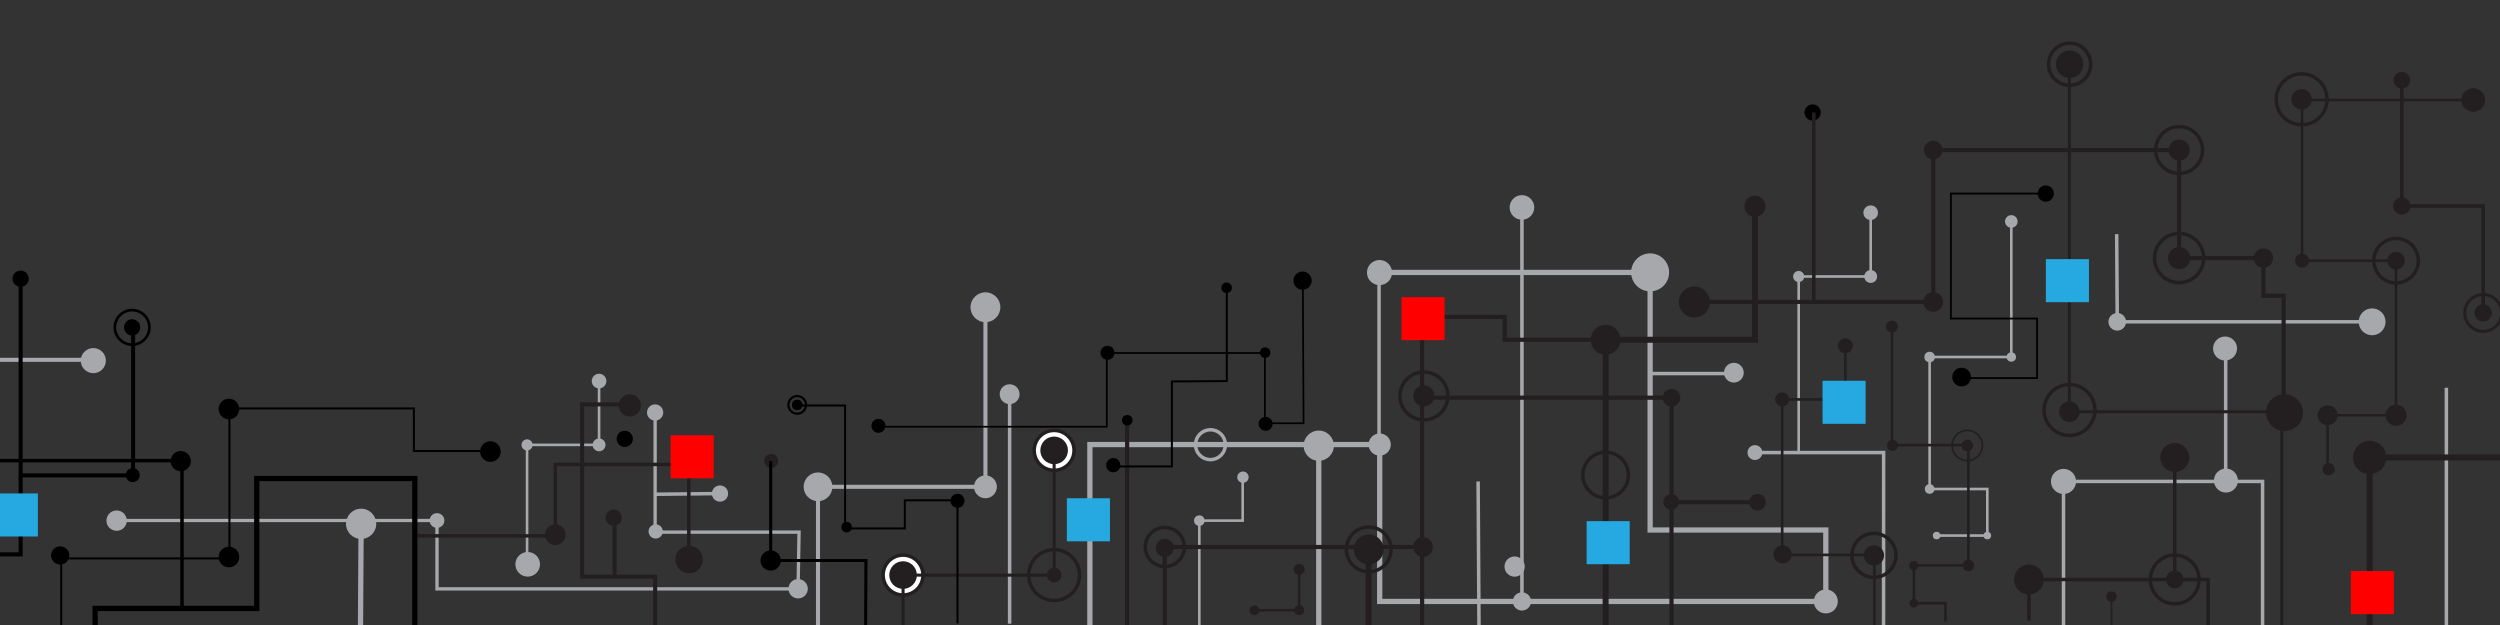 <svg id="Réteg_1" data-name="Réteg 1" xmlns="http://www.w3.org/2000/svg" viewBox="0 0 400 100"><rect x="0" y="0" width="400" height="100" fill="#333333" stroke="none"/><defs><style>.cls-1,.cls-12,.cls-13,.cls-14,.cls-15,.cls-16,.cls-17,.cls-18,.cls-19,.cls-20,.cls-21,.cls-22,.cls-23,.cls-24,.cls-25,.cls-26,.cls-27,.cls-28,.cls-3,.cls-4,.cls-5,.cls-6,.cls-7,.cls-8,.cls-9{fill:none;}.cls-1,.cls-3,.cls-4,.cls-5,.cls-6{stroke:#a6a8ab;}.cls-1,.cls-11,.cls-12,.cls-13,.cls-14,.cls-15,.cls-16,.cls-17,.cls-18,.cls-19,.cls-20,.cls-21,.cls-22,.cls-23,.cls-24,.cls-25,.cls-26,.cls-27,.cls-28,.cls-3,.cls-4,.cls-5,.cls-6,.cls-7,.cls-8,.cls-9{stroke-miterlimit:10;}.cls-1,.cls-16,.cls-25{stroke-width:0.65px;}.cls-2{fill:#a6a8ab;}.cls-11,.cls-24,.cls-3,.cls-9{stroke-width:0.56px;}.cls-23,.cls-4{stroke-width:0.84px;}.cls-5{stroke-width:0.53px;}.cls-13,.cls-6{stroke-width:0.42px;}.cls-11,.cls-12,.cls-13,.cls-14,.cls-15,.cls-16,.cls-17,.cls-18,.cls-7,.cls-8,.cls-9{stroke:#231f20;}.cls-7{stroke-width:0.67px;}.cls-8{stroke-width:0.96px;}.cls-10{fill:#231f20;}.cls-11{fill:#fff;}.cls-12{stroke-width:0.49px;}.cls-14{stroke-width:0.28px;}.cls-15,.cls-20{stroke-width:0.28px;}.cls-17{stroke-width:0.58px;}.cls-18{stroke-width:0.48px;}.cls-19,.cls-20,.cls-21,.cls-22,.cls-23,.cls-24,.cls-25,.cls-26,.cls-27,.cls-28{stroke:#000;}.cls-19{stroke-width:0.49px;}.cls-21{stroke-width:0.32px;}.cls-22{stroke-width:0.35px;}.cls-26{stroke-width:0.64px;}.cls-27{stroke-width:0.43px;}.cls-28{stroke-width:0.29px;}.cls-29{fill:#25a9e0;}.cls-30{fill:red;}</style></defs><title>footer-xs</title><polyline class="cls-1" points="130.88 103.62 130.88 77.89 157.67 77.89 157.67 49.3"/><circle class="cls-2" cx="130.88" cy="77.89" r="2.3"/><circle class="cls-2" cx="157.67" cy="49.16" r="2.39"/><circle class="cls-2" cx="157.67" cy="77.89" r="1.83"/><line class="cls-3" x1="161.54" y1="99.79" x2="161.54" y2="63.07"/><circle class="cls-2" cx="161.54" cy="63.07" r="1.59"/><polyline class="cls-4" points="174.38 101.35 174.38 71.13 220.75 71.13 220.75 96.23 292.13 96.23 292.13 84.8 264.02 84.8 264.02 43.59 221.12 43.59"/><circle class="cls-2" cx="220.75" cy="71.13" r="1.78"/><circle class="cls-2" cx="292.13" cy="96.23" r="1.92"/><circle class="cls-2" cx="264.02" cy="43.58" r="3.04"/><circle class="cls-2" cx="220.72" cy="43.61" r="2.01"/><circle class="cls-3" cx="193.67" cy="71.15" r="2.39"/><line class="cls-4" x1="211" y1="100.71" x2="211" y2="71.31"/><circle class="cls-2" cx="211" cy="71.31" r="2.42"/><line class="cls-3" x1="263.93" y1="59.77" x2="277.84" y2="59.77"/><circle class="cls-2" cx="277.42" cy="59.63" r="1.58"/><polyline class="cls-5" points="18.55 83.28 69.92 83.28 69.92 94.22 127.69 94.22 127.85 85.14 104.82 85.14 104.82 66"/><circle class="cls-2" cx="69.92" cy="83.28" r="1.18"/><circle class="cls-2" cx="127.7" cy="94.2" r="1.55"/><circle class="cls-2" cx="104.82" cy="66" r="1.3"/><circle class="cls-2" cx="18.66" cy="83.3" r="1.63"/><circle class="cls-2" cx="14.93" cy="57.7" r="2.01"/><circle class="cls-2" cx="104.91" cy="85.03" r="1.14"/><circle class="cls-2" cx="242.34" cy="90.65" r="1.62"/><line class="cls-4" x1="57.59" y1="114.91" x2="57.78" y2="83.81"/><circle class="cls-2" cx="57.78" cy="83.81" r="2.42"/><line class="cls-3" x1="104.87" y1="79.08" x2="115.2" y2="78.97"/><circle class="cls-2" cx="115.2" cy="78.97" r="1.3"/><polyline class="cls-1" points="-42.76 81.25 -17.13 81.25 -17.13 57.57 14.98 57.57"/><polyline class="cls-6" points="191.89 100.87 191.89 83.3 198.83 83.3 198.83 76.18"/><circle class="cls-2" cx="191.89" cy="83.3" r="0.84"/><circle class="cls-2" cx="198.87" cy="76.35" r="0.91"/><line class="cls-3" x1="220.65" y1="70.59" x2="220.65" y2="43.62"/><circle class="cls-2" cx="243.51" cy="96.23" r="1.46"/><line class="cls-3" x1="243.51" y1="96.23" x2="243.51" y2="33.19"/><circle class="cls-2" cx="243.51" cy="33.19" r="1.97"/><circle class="cls-2" cx="84.43" cy="90.29" r="1.97"/><polyline class="cls-6" points="287.79 72.16 287.79 44.24 299.31 44.24 299.31 34.03"/><circle class="cls-2" cx="299.31" cy="34.03" r="1.17"/><circle class="cls-2" cx="287.79" cy="44.24" r="0.89"/><circle class="cls-2" cx="299.31" cy="44.24" r="1.03"/><polyline class="cls-6" points="84.33 90.66 84.33 71.18 95.85 71.18 95.85 60.97"/><circle class="cls-2" cx="95.85" cy="60.97" r="1.17"/><circle class="cls-2" cx="84.33" cy="71.18" r="0.89"/><circle class="cls-2" cx="95.85" cy="71.18" r="1.03"/><polyline class="cls-3" points="280.79 72.41 301.38 72.41 301.37 102"/><circle class="cls-2" cx="280.79" cy="72.41" r="1.19"/><polyline class="cls-6" points="309.97 85.69 317.97 85.69 317.97 78.24 308.74 78.24 308.74 57.12 321.81 57.12 321.81 35.43"/><circle class="cls-2" cx="317.97" cy="85.69" r="0.61"/><circle class="cls-2" cx="308.74" cy="78.24" r="0.77"/><circle class="cls-2" cx="308.74" cy="57.12" r="0.84"/><circle class="cls-2" cx="321.81" cy="57.12" r="0.75"/><circle class="cls-2" cx="321.81" cy="35.43" r="1.01"/><line class="cls-3" x1="236.5" y1="77.03" x2="236.64" y2="100.69"/><polyline class="cls-3" points="378.24 51.49 338.76 51.49 338.67 37.46"/><circle class="cls-2" cx="338.76" cy="51.49" r="1.41"/><circle class="cls-2" cx="379.54" cy="51.49" r="2.15"/><line class="cls-3" x1="391.42" y1="102" x2="391.42" y2="62.04"/><polyline class="cls-3" points="330.16 101.68 330.16 77.03 356.57 77.03 362.01 77.03 362.01 101.03"/><line class="cls-3" x1="356.11" y1="56.04" x2="356.11" y2="77.03"/><circle class="cls-2" cx="330.16" cy="77.03" r="2.01"/><circle class="cls-2" cx="356.15" cy="76.89" r="1.92"/><circle class="cls-2" cx="356.01" cy="55.76" r="1.92"/><line class="cls-7" x1="180.34" y1="100.06" x2="180.34" y2="67.3"/><polyline class="cls-8" points="256.9 101.68 256.9 54.36 280.79 54.36 280.79 33"/><circle class="cls-9" cx="256.9" cy="76" r="3.65"/><circle class="cls-10" cx="256.9" cy="54.36" r="2.39"/><circle class="cls-10" cx="280.79" cy="33" r="1.69"/><circle class="cls-11" cx="144.49" cy="92.01" r="3.19"/><circle class="cls-11" cx="168.66" cy="72.06" r="3.19"/><polyline class="cls-12" points="144.49 101.68 144.49 92.02 168.66 92.02 168.66 72.06"/><circle class="cls-10" cx="144.49" cy="92.01" r="2.21"/><circle class="cls-10" cx="168.66" cy="72.06" r="2.21"/><circle class="cls-10" cx="168.66" cy="92.01" r="1.19"/><circle cx="21.24" cy="76.02" r="1.12"/><circle class="cls-10" cx="123.4" cy="73.76" r="1.12"/><circle class="cls-9" cx="168.66" cy="92.01" r="4.07"/><polyline class="cls-7" points="227.54 102 227.54 50.7 240.75 50.7 240.75 54.36 256.9 54.36"/><circle class="cls-10" cx="227.68" cy="87.52" r="1.58"/><circle class="cls-10" cx="227.82" cy="63.35" r="1.69"/><circle class="cls-9" cx="227.82" cy="63.35" r="3.83"/><line class="cls-8" x1="218.97" y1="101.35" x2="218.97" y2="87.45"/><polyline class="cls-7" points="186.37 100.8 186.37 87.52 227.68 87.52"/><circle class="cls-10" cx="186.37" cy="87.67" r="1.44"/><circle class="cls-10" cx="219" cy="87.9" r="2.39"/><circle class="cls-9" cx="219" cy="87.9" r="3.58"/><circle class="cls-9" cx="186.37" cy="87.52" r="3.13"/><polyline class="cls-13" points="200.7 97.64 207.87 97.64 207.87 90.89"/><circle class="cls-10" cx="200.7" cy="97.64" r="0.77"/><circle class="cls-10" cx="207.87" cy="91.1" r="0.88"/><circle class="cls-10" cx="207.87" cy="97.64" r="0.8"/><polyline class="cls-7" points="227.96 63.63 267.44 63.63 267.44 101.68"/><line class="cls-7" x1="268" y1="80.35" x2="281.21" y2="80.35"/><circle class="cls-10" cx="267.44" cy="63.63" r="1.41"/><circle class="cls-10" cx="267.39" cy="80.3" r="1.26"/><circle class="cls-10" cx="281.21" cy="80.35" r="1.33"/><polyline class="cls-13" points="299.9 101.68 299.9 88.78 285.15 88.78 285.15 63.91 295.26 63.91 295.26 55.34"/><circle class="cls-10" cx="299.83" cy="88.86" r="1.62"/><circle class="cls-10" cx="285.22" cy="88.71" r="1.46"/><circle class="cls-9" cx="299.83" cy="88.86" r="3.52"/><circle class="cls-10" cx="285.15" cy="63.91" r="1.12"/><circle class="cls-10" cx="295.26" cy="55.34" r="1.19"/><circle class="cls-10" cx="302.71" cy="52.25" r="0.95"/><circle class="cls-10" cx="314.76" cy="71.28" r="0.93"/><polyline class="cls-13" points="311.28 99.46 311.28 96.51 306.22 96.51 306.22 90.47 314.94 90.47 314.94 71.22 302.71 71.22 302.71 52.25"/><circle class="cls-10" cx="302.81" cy="71.27" r="0.89"/><circle class="cls-10" cx="306.22" cy="96.51" r="0.7"/><circle class="cls-10" cx="306.22" cy="90.47" r="0.74"/><circle class="cls-10" cx="314.94" cy="90.47" r="0.93"/><circle class="cls-14" cx="314.76" cy="71.28" r="2.43"/><polyline class="cls-9" points="324.63 99.32 324.63 92.72 347.96 92.72 347.96 73.19"/><polyline class="cls-9" points="347.96 92.72 353.3 92.72 353.3 101.68"/><circle class="cls-10" cx="324.63" cy="92.72" r="2.39"/><circle class="cls-10" cx="347.96" cy="92.72" r="1.41"/><circle class="cls-10" cx="347.96" cy="73.19" r="2.32"/><circle class="cls-9" cx="347.96" cy="92.72" r="3.9"/><line class="cls-15" x1="337.86" y1="100.71" x2="337.84" y2="95.46"/><circle class="cls-10" cx="337.84" cy="95.46" r="0.84"/><circle class="cls-9" cx="331.12" cy="65.6" r="4.07"/><circle class="cls-9" cx="331.14" cy="10.28" r="3.37"/><polyline class="cls-12" points="365.1 101.03 365.1 65.88 331.1 65.88 331.1 9.96"/><circle class="cls-10" cx="331.1" cy="65.88" r="1.65"/><circle class="cls-10" cx="365.52" cy="66.02" r="2.95"/><circle class="cls-10" cx="331.14" cy="10.28" r="2.2"/><polyline class="cls-16" points="101.25 64.7 93.14 64.7 93.14 92.27 98.23 92.27 104.82 92.27 104.82 102"/><circle class="cls-10" cx="98.19" cy="82.83" r="1.3"/><circle class="cls-10" cx="88.85" cy="85.55" r="1.65"/><circle cx="78.47" cy="72.25" r="1.65"/><circle cx="36.63" cy="65.44" r="1.65"/><circle cx="36.63" cy="89.12" r="1.65"/><circle cx="9.63" cy="88.87" r="1.46"/><circle class="cls-10" cx="110.26" cy="89.53" r="2.2"/><circle class="cls-10" cx="100.77" cy="64.87" r="1.78"/><circle cx="178.12" cy="74.43" r="1.14"/><circle cx="28.92" cy="73.78" r="1.62"/><circle cx="99.96" cy="70.22" r="1.3"/><circle cx="3.3" cy="44.59" r="1.3"/><circle cx="21.14" cy="52.38" r="1.3"/><circle cx="123.31" cy="89.68" r="1.62"/><circle class="cls-10" cx="362.15" cy="41.29" r="1.55"/><circle class="cls-9" cx="348.66" cy="41.29" r="3.93"/><circle class="cls-9" cx="348.66" cy="24.01" r="3.75"/><circle class="cls-10" cx="309.32" cy="24.01" r="1.5"/><circle cx="313.86" cy="60.33" r="1.5"/><circle cx="290.02" cy="18" r="1.3"/><circle cx="327.32" cy="30.97" r="1.3"/><polyline class="cls-7" points="271.1 48.31 309.32 48.31 309.32 24.01 348.66 24.01 348.66 41.29 362.15 41.29 362.15 47.33 365.38 47.33 365.38 65.46"/><circle class="cls-10" cx="271.1" cy="48.32" r="2.49"/><circle class="cls-10" cx="309.32" cy="48.32" r="1.58"/><circle class="cls-10" cx="348.66" cy="24.01" r="1.69"/><circle class="cls-10" cx="348.66" cy="41.29" r="1.78"/><polyline class="cls-17" points="397.31 50.07 397.31 32.96 384.3 32.96 384.3 12.47"/><circle class="cls-10" cx="384.29" cy="12.84" r="1.33"/><circle class="cls-10" cx="384.29" cy="32.96" r="1.39"/><circle class="cls-10" cx="397.31" cy="50.07" r="1.39"/><circle class="cls-18" cx="397.31" cy="50.07" r="2.95"/><polyline class="cls-8" points="379.15 100.7 379.15 73.19 403.87 73.19"/><circle class="cls-10" cx="379.15" cy="73.19" r="2.67"/><circle class="cls-9" cx="368.26" cy="15.89" r="4.07"/><circle class="cls-9" cx="383.37" cy="41.71" r="3.56"/><circle class="cls-10" cx="383.37" cy="66.44" r="1.69"/><circle class="cls-10" cx="368.26" cy="15.89" r="1.64"/><circle class="cls-10" cx="372.59" cy="75.06" r="0.98"/><circle class="cls-10" cx="368.33" cy="41.71" r="1.12"/><polyline class="cls-13" points="372.41 74.59 372.41 66.44 383.37 66.44 383.37 41.71 368.33 41.71 368.33 15.73"/><line class="cls-13" x1="368.75" y1="16" x2="395.73" y2="16"/><circle class="cls-10" cx="383.37" cy="41.71" r="1.41"/><circle class="cls-10" cx="395.73" cy="16" r="1.9"/><circle class="cls-10" cx="372.41" cy="66.44" r="1.59"/><line class="cls-9" x1="290.21" y1="48.03" x2="290.21" y2="18"/><polyline class="cls-9" points="66.22 85.74 88.85 85.74 88.85 74.31 110.21 74.31 110.21 88.92"/><polyline class="cls-19" points="138.44 113.14 138.55 89.68 123.31 89.68 123.31 73.78"/><polyline class="cls-20" points="140.56 68.28 177.09 68.28 177.09 56.48 202.39 56.48 202.39 67.72 208.57 67.72 208.45 44.92"/><polyline class="cls-21" points="177.87 74.63 187.5 74.63 187.5 61.03 196.29 60.97 196.29 45.73"/><circle cx="127.55" cy="64.78" r="0.84"/><circle class="cls-22" cx="127.55" cy="64.78" r="1.41"/><circle cx="196.26" cy="46.04" r="0.84"/><circle cx="202.42" cy="56.42" r="0.84"/><circle cx="135.46" cy="84.34" r="0.84"/><circle cx="180.36" cy="67.24" r="0.84"/><circle cx="208.41" cy="44.9" r="1.46"/><polyline class="cls-21" points="127.53 64.88 135.22 64.88 135.22 84.55 144.77 84.55 144.77 80.05 153.2 80.05 153.2 99.73"/><circle cx="153.2" cy="80.13" r="1.12"/><circle cx="177.2" cy="56.45" r="1.12"/><circle cx="140.55" cy="68.13" r="1.12"/><circle cx="202.5" cy="67.81" r="1.12"/><polyline class="cls-23" points="66.37 101.03 66.37 76.56 41.08 76.56 41.08 97.35 15.22 97.35 15.22 100.87"/><polyline class="cls-24" points="29.12 97.31 29.12 73.7 -4.6 73.7 -4.6 49.54"/><polyline class="cls-25" points="-39.51 88.7 3.3 88.7 3.3 44.59"/><polyline class="cls-26" points="3.46 76.06 21.3 76.06 21.3 52.38"/><circle class="cls-27" cx="21.14" cy="52.38" r="2.76"/><polyline class="cls-21" points="9.79 107.52 9.79 89.35 36.71 89.35 36.71 65.35 66.22 65.35 66.22 72.16 78.55 72.16"/><polyline class="cls-28" points="313.74 60.49 325.93 60.49 325.93 50.97 312.14 50.97 312.14 30.97 327.25 30.97"/><rect class="cls-29" x="170.7" y="79.72" width="6.89" height="6.89"/><rect class="cls-30" x="224.24" y="47.54" width="6.89" height="6.89"/><rect class="cls-29" x="291.61" y="60.92" width="6.89" height="6.89"/><rect class="cls-29" x="327.34" y="41.46" width="6.89" height="6.89"/><rect class="cls-30" x="107.3" y="69.64" width="6.89" height="6.89"/><rect class="cls-29" x="-0.83" y="78.95" width="6.89" height="6.89"/><rect class="cls-30" x="376.13" y="91.37" width="6.89" height="6.89"/><rect class="cls-29" x="253.86" y="83.38" width="6.89" height="6.89"/><circle class="cls-2" cx="309.86" cy="85.69" r="0.61"/><line class="cls-16" x1="98.33" y1="92.27" x2="98.33" y2="82.54"/></svg>